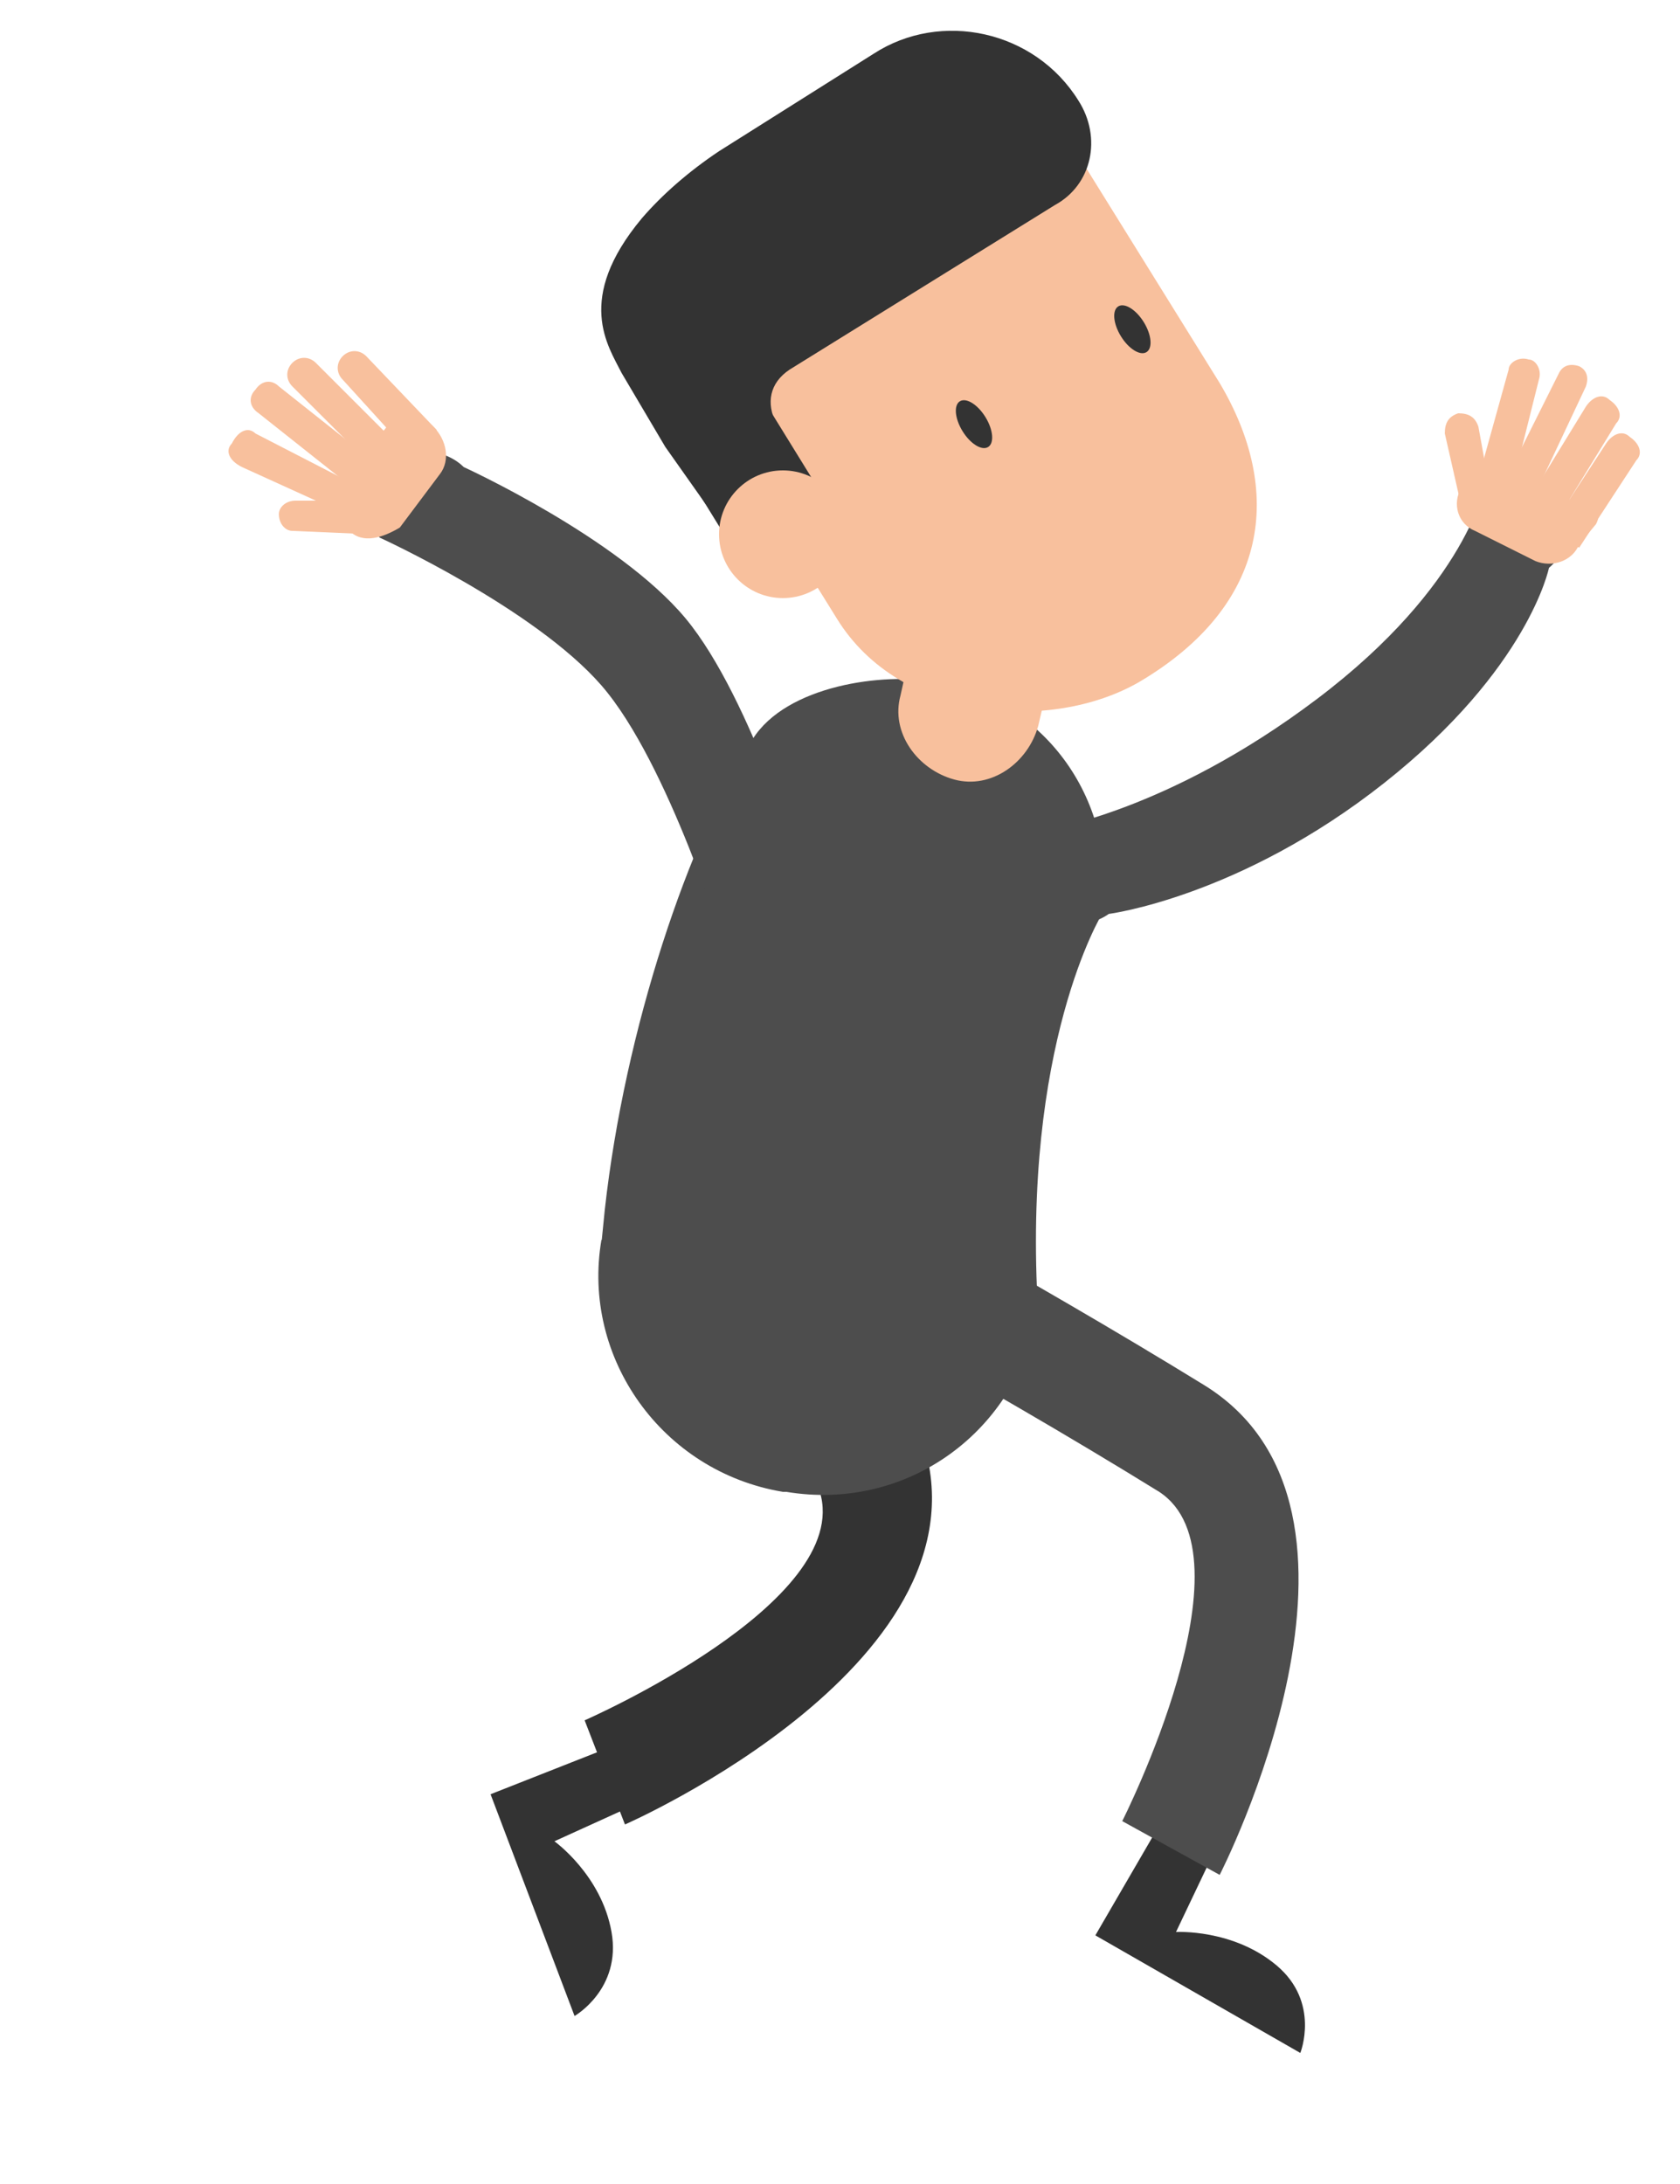 <?xml version="1.0" encoding="utf-8"?>
<!-- Generator: Adobe Illustrator 26.5.0, SVG Export Plug-In . SVG Version: 6.00 Build 0)  -->
<svg version="1.1" id="Ebene_1" xmlns="http://www.w3.org/2000/svg" xmlns:xlink="http://www.w3.org/1999/xlink" x="0px" y="0px"
	 viewBox="0 0 50 65" style="enable-background:new 0 0 50 65;" xml:space="preserve">
<style type="text/css">
	.st0{fill:#333333;}
	.st1{fill:#4D4D4D;}
	.st2{fill:#F8C09D;}
	.st3{fill:none;stroke:#EF937E;stroke-width:4.532;stroke-linecap:round;stroke-miterlimit:10;}
</style>
<g>
	<path class="st0" d="M17.9,52.1l-3.3,1.3l2.5,6.6c0,0,1.4-0.8,1.1-2.5c-0.3-1.7-1.7-2.7-1.7-2.7l2.2-1L17.9,52.1z"/>
	<path class="st0" d="M17.4,51.2l1.2,3.1c0,0,11.2-4.9,8.8-11.6c-2-5.8-4.6-12.2-4.6-12.2L19.7,32c0,0,2.6,6.3,4.7,12.4
		C25.4,47.7,17.4,51.2,17.4,51.2z"/>
</g>
<g>
	<path class="st0" d="M34.4,54.5l-1.8,3.1l6.1,3.5c0,0,0.6-1.5-0.7-2.6c-1.3-1.1-3-1-3-1l1-2.1L34.4,54.5z"/>
	<path class="st1" d="M33.4,54.2l2.9,1.6c0,0,5.6-10.9-0.5-14.6c-5.2-3.2-11.3-6.5-11.3-6.5L23,37.8c0,0,6,3.2,11.5,6.6
		C37.4,46.3,33.4,54.2,33.4,54.2z"/>
</g>
<path class="st1" d="M23.4,44.4h-0.1c-3.6-0.6-6-4-5.4-7.5l0,0l13,2.1l0,0C30.3,42.6,27,45,23.4,44.4z"/>
<path class="st1" d="M27.9,20.3L27.9,20.3c3.2,0.5,5.4,3.6,4.9,6.9c0,0-2.4,3.9-1.9,11.9c0,0.2-13-2.1-13-2.1l0.1-1
	c0.6-5.4,2.5-11,4.4-14C23.4,20.4,26.3,20,27.9,20.3z"/>
<g>
	<path class="st1" d="M30.8,26.9L30.8,26.9c0.5,0.6,1.5,0.8,2.2,0.3c0,0,3.9-0.5,8.2-3.9s4.9-6.4,4.9-6.4c0.6-0.5,0.8-1.5,0.3-2.2
		l0,0c-0.5-0.6-1.5-0.8-2.2-0.3c0,0-0.5,3-5,6.4s-8.1,3.9-8.1,3.9C30.3,25.3,30.2,26.3,30.8,26.9z"/>
	<g>
		<path class="st2" d="M46.1,15.8l0.9,0.5l1.7-2.6c0.2-0.2,0.1-0.5-0.2-0.7l0,0c-0.2-0.2-0.5-0.1-0.7,0.2L46.1,15.8z"/>
		<path class="st2" d="M45.3,15.2l0.9,0.5l1.9-3.1c0.2-0.2,0.1-0.5-0.2-0.7l0,0c-0.2-0.2-0.5-0.1-0.7,0.2L45.3,15.2z"/>
		<path class="st2" d="M44.7,14.5l0.9,0.4l1.6-3.4c0.1-0.3,0-0.5-0.2-0.6l0,0c-0.3-0.1-0.5,0-0.6,0.2L44.7,14.5z"/>
		<path class="st2" d="M43.9,14.6l1,0.3l0.9-3.6c0.1-0.3-0.1-0.6-0.3-0.6l0,0c-0.3-0.1-0.6,0.1-0.6,0.3L43.9,14.6z"/>
		<path class="st2" d="M43.5,15.1l0.9-0.2L44,12.7c-0.1-0.3-0.3-0.4-0.6-0.4l0,0c-0.3,0.1-0.4,0.3-0.4,0.6L43.5,15.1z"/>
		<path class="st2" d="M43.5,14.5l0.4-0.7c0.1-0.2,0.2-0.2,0.4-0.1l3.1,1.5c0.2,0.1,0.2,0.2,0.1,0.4L47,16.2
			c-0.2,0.5-0.8,0.7-1.3,0.5l-1.8-0.9C43.4,15.6,43.2,15,43.5,14.5z"/>
	</g>
</g>
<g>
	<path class="st1" d="M11.5,13.8L11.5,13.8c-0.7,0.6-0.8,1.6-0.2,2.2c0,0,4.6,2.1,6.6,4.4s3.7,7.9,3.7,7.9c0.6,0.7,1.6,0.8,2.2,0.2
		l0,0c0.7-0.6,0.8-1.6,0.2-2.2c0,0-1.6-5.5-3.6-7.9s-6.6-4.5-6.6-4.5C13.3,13.4,12.3,13.2,11.5,13.8z"/>
	<g>
		<path class="st2" d="M12.2,13.5l0.8-0.7l-2.1-2.2c-0.2-0.2-0.5-0.2-0.7,0l0,0c-0.2,0.2-0.2,0.5,0,0.7L12.2,13.5z"/>
		<path class="st2" d="M11.4,14.2l0.6-0.8l-2.6-2.6c-0.2-0.2-0.5-0.2-0.7,0l0,0c-0.2,0.2-0.2,0.5,0,0.7L11.4,14.2z"/>
		<path class="st2" d="M10.6,14.6l0.6-0.8l-2.9-2.3c-0.2-0.2-0.5-0.2-0.7,0.1l0,0c-0.2,0.2-0.2,0.5,0.1,0.7L10.6,14.6z"/>
		<path class="st2" d="M10.5,15.4l0.4-0.8l-3.3-1.7c-0.2-0.2-0.5-0.1-0.7,0.3l0,0c-0.2,0.2-0.1,0.5,0.3,0.7L10.5,15.4z"/>
		<path class="st2" d="M11,15.9l0-1l-2.2,0c-0.3,0-0.5,0.2-0.5,0.4l0,0c0,0.3,0.2,0.5,0.4,0.5L11,15.9z"/>
		<path class="st2" d="M10.4,15.8l-0.6-0.5c-0.1-0.1-0.1-0.3,0-0.4l2.1-2.7c0.1-0.1,0.3-0.1,0.4,0l0.6,0.5c0.4,0.4,0.5,1,0.2,1.4
			l-1.2,1.6C11.4,16,10.8,16.2,10.4,15.8z"/>
	</g>
</g>
<path class="st2" d="M30.9,21.6c-0.3,1.1-1.4,1.9-2.5,1.6l0,0l0,0c-1.1-0.3-1.9-1.4-1.6-2.5l0.4-1.8l4.1,1L30.9,21.6z"/>
<path class="st2" d="M33.9,20.3c-2.6,1.5-7.1,1.2-9-1.9L19,8.9l11.4-7l5.9,9.5C38.2,14.6,37.8,18,33.9,20.3z"/>
<rect x="21" y="12.9" transform="matrix(0.851 -0.525 0.525 0.851 -4.295 14.001)" class="st0" width="3.1" height="3.4"/>
<ellipse class="st2" cx="23.3" cy="15.9" rx="1.9" ry="1.9"/>
<path class="st0" d="M18.5,11.1L18.5,11.1l1.3,2.2L21,15l2.6-1.6l-0.5-0.8c-0.3-0.6-0.2-1.2,0.4-1.6l7.9-4.9c1.1-0.6,1.4-2,0.7-3.1
	l0,0c-1.3-2.1-4.1-2.7-6.1-1.4l-4.6,2.9c-0.9,0.6-1.7,1.3-2.3,2C17.1,8.9,18.1,10.3,18.5,11.1z"/>
<path class="st3" d="M35.7,15.5"/>
<ellipse transform="matrix(0.851 -0.525 0.525 0.851 -2.306 17.126)" class="st0" cx="29" cy="12.6" rx="0.4" ry="0.8"/>
<ellipse transform="matrix(0.851 -0.525 0.525 0.851 -0.122 19.152)" class="st0" cx="33.7" cy="9.8" rx="0.4" ry="0.8"/>
</svg>
